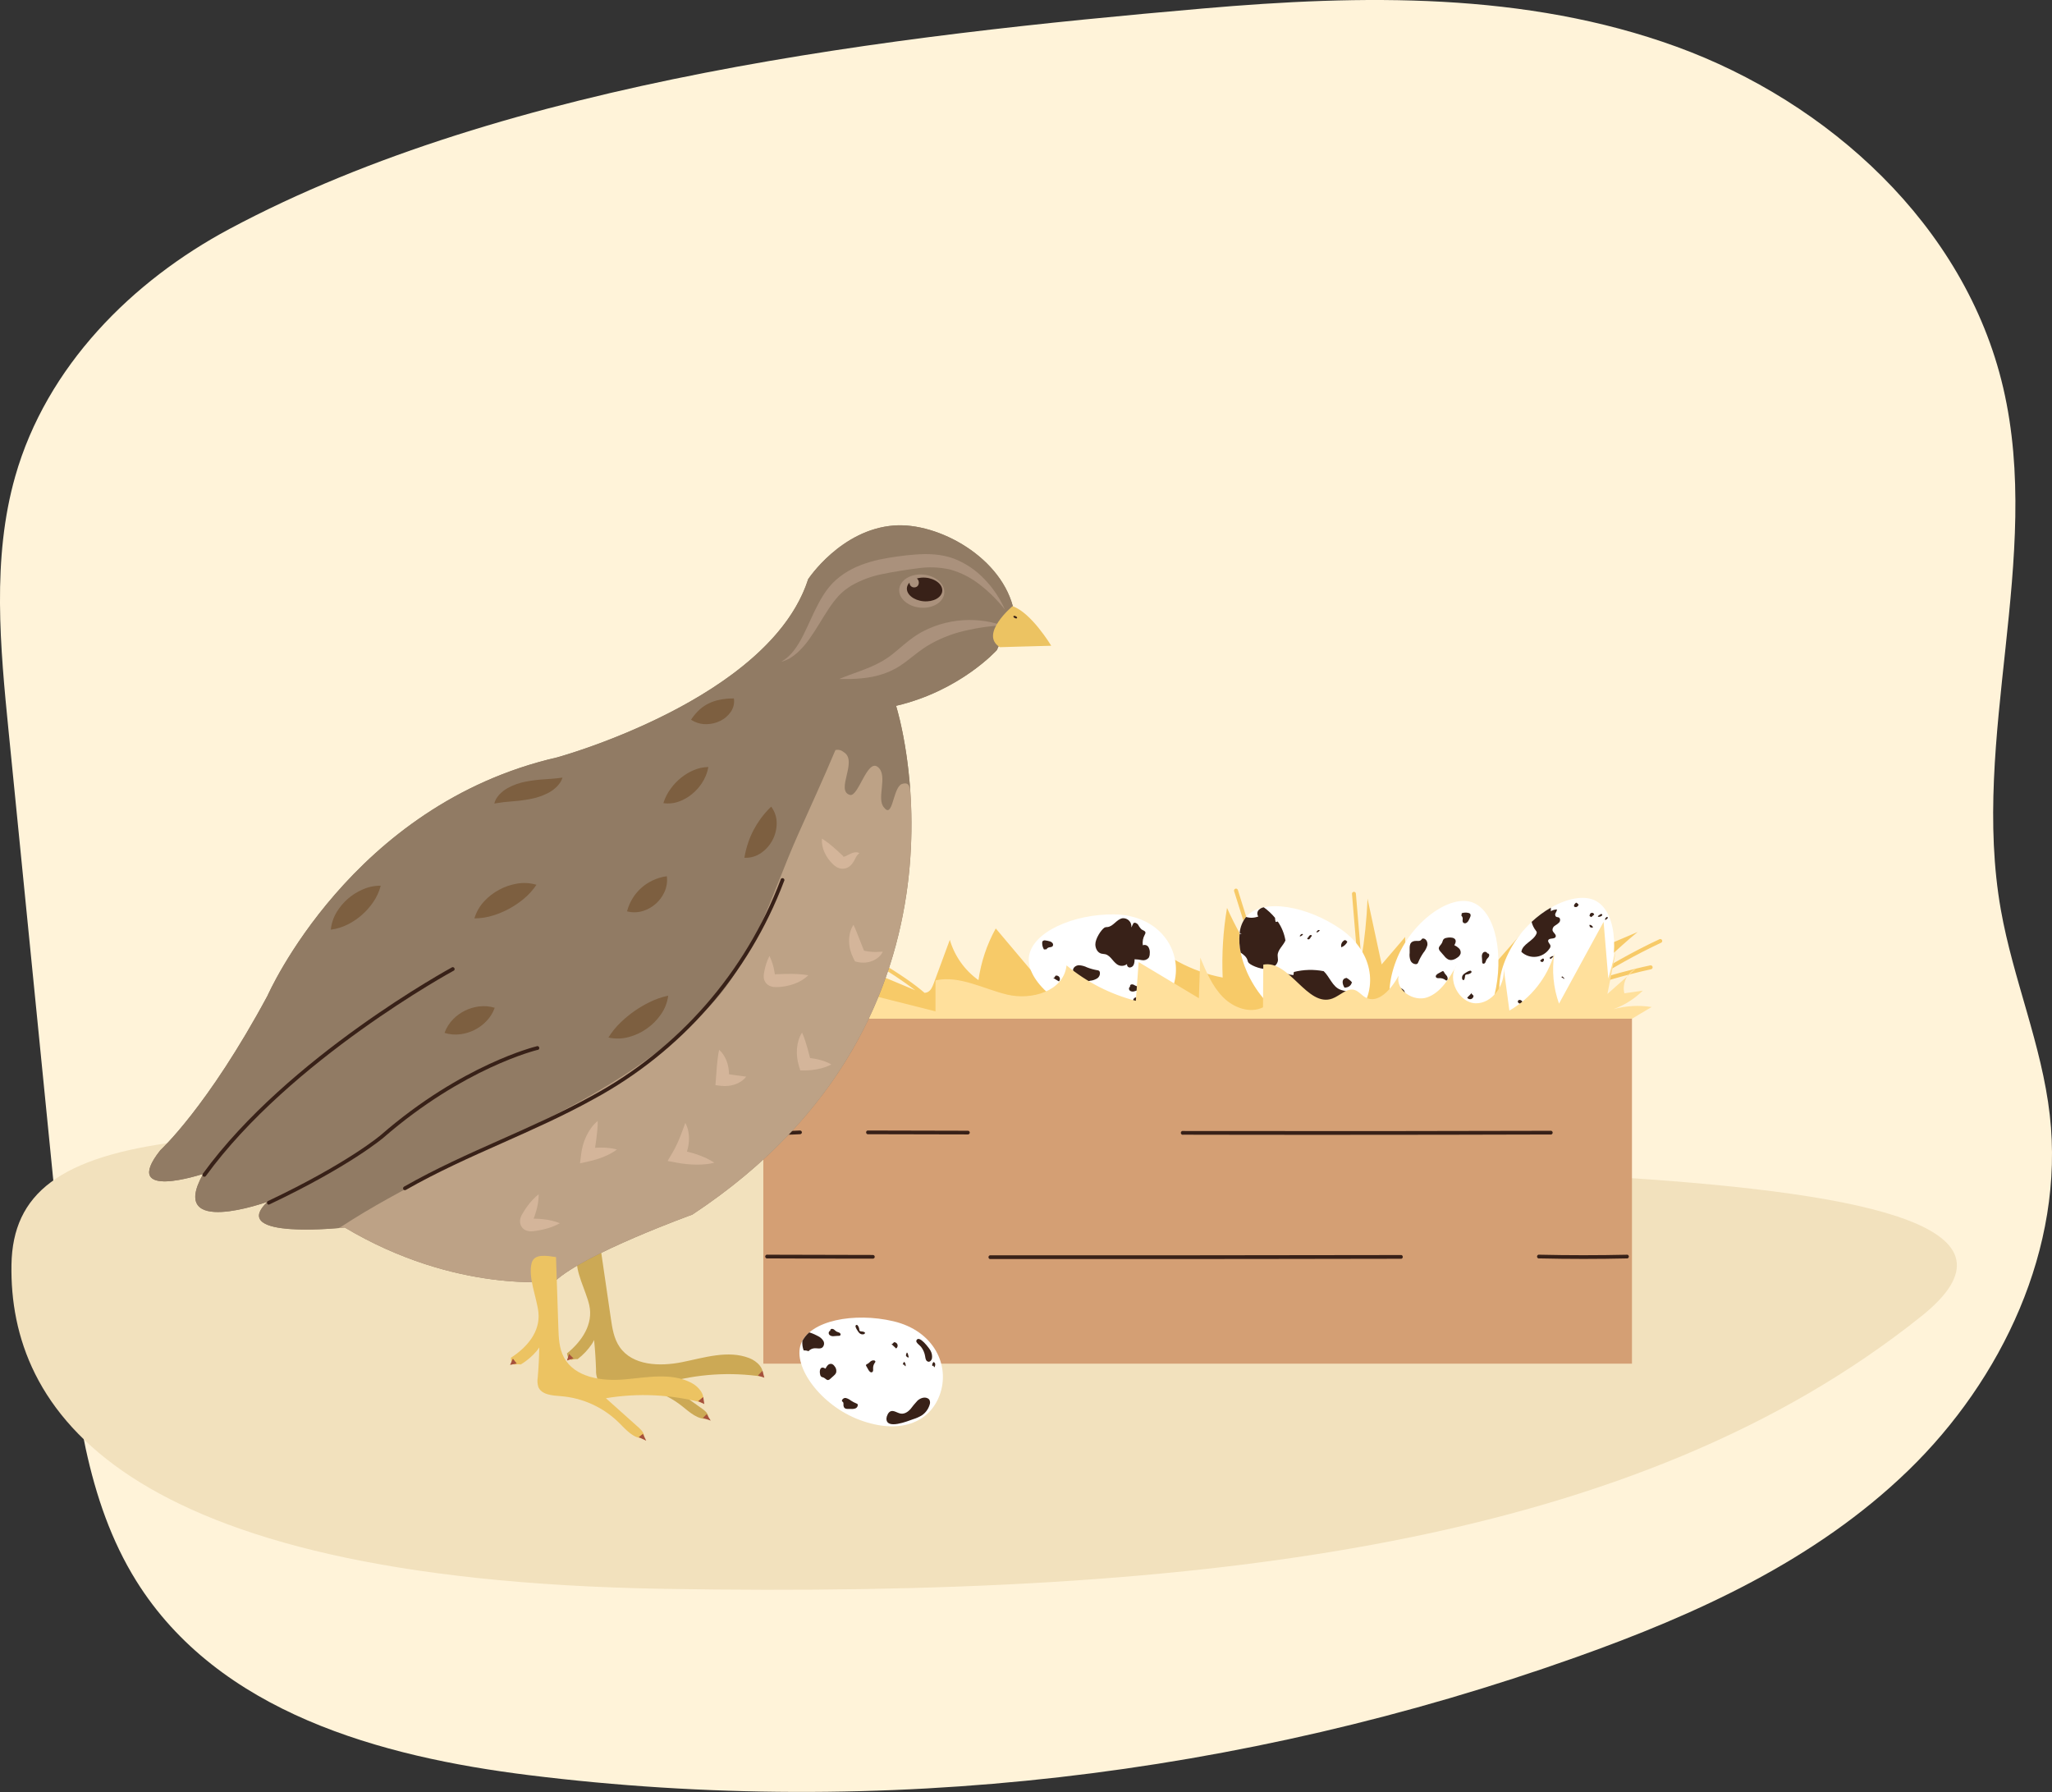 <svg width="552" height="482" viewBox="0 0 552 482" fill="none" xmlns="http://www.w3.org/2000/svg">
<rect x="0" y="0" width="552" height="482" fill="#333333" stroke="none"/>
<g clip-path="url(#clip0_91_840)">
<path d="M61.69 61.6C35.533 75.59 12.507 98.547 4.095 128.138C-2.197 150.229 0.047 173.969 2.344 197L17.704 351.275C20.252 376.878 23.168 403.598 36.65 425.217C58.728 460.627 102.415 472.523 142.265 477.471C237.05 489.236 333.954 477.776 423.92 445.772C456.229 434.29 488.369 419.728 513.388 395.469C538.407 371.21 555.477 335.685 551.402 299.918C549.263 281.101 541.549 263.391 538.245 244.747C530.038 198.38 549.567 150.088 538.864 104.262C528.622 60.43 491.62 27.334 450.985 12.557C410.349 -2.22 366.352 -1.427 323.702 2.277C240.485 9.508 136.869 21.394 61.69 61.6Z" fill="#FFF3D9"/>
<path d="M516.871 354.025C440.675 414.979 326.104 429.856 178.574 427.358C31.045 424.86 2.439 378.51 3.084 340.177C3.729 301.844 54.013 300.553 208.743 309.149C347.505 316.857 575.881 306.814 516.871 354.025Z" fill="#F2E1BD"/>
<path d="M419.751 255.026C421.005 253.322 421.928 251.398 422.473 249.354C421.277 251.092 420.359 253.006 419.751 255.026Z" fill="#F7CA68"/>
<path d="M447.109 252.885C447.081 252.822 447.039 252.765 446.988 252.718C446.937 252.67 446.877 252.633 446.812 252.609C446.746 252.586 446.677 252.575 446.607 252.578C446.538 252.581 446.47 252.598 446.407 252.628C439.065 256.029 432.248 260.069 425.651 263.979L423.097 265.485L422.777 265.59C429.028 261.512 434.938 255.194 440.539 250.682L418.881 259.891C418.971 258.24 419.263 256.606 419.751 255.026C417.279 258.448 413.662 260.869 409.557 261.848C409.403 258.329 409.253 254.808 409.106 251.285C406.788 253.919 404.469 256.555 402.147 259.193C401.25 256.13 400.942 252.925 401.24 249.748C397.003 250.844 395.76 256.27 392.503 259.193C387.354 263.805 377.464 258.91 378.009 252.014C375.911 254.463 373.8 256.926 371.674 259.403C370.405 253.508 369.14 247.617 367.878 241.729C367.654 247.165 367.099 252.582 366.215 257.949L364.742 240.355C364.73 240.215 364.663 240.087 364.557 239.997C364.45 239.907 364.312 239.863 364.173 239.874C364.034 239.886 363.905 239.953 363.815 240.06C363.725 240.166 363.681 240.305 363.693 240.444L365.497 262.006C365.324 262.887 365.145 263.774 364.972 264.629C360.401 260.887 356.88 256.019 354.757 250.503L352.271 261.969C350.125 256.904 347.122 252.248 343.393 248.205C342.495 252.819 341.596 257.43 340.698 262.037C340.347 261.581 340.006 261.114 339.649 260.652L332.994 239.384C332.952 239.249 332.858 239.138 332.733 239.073C332.608 239.008 332.463 238.995 332.328 239.037C332.194 239.08 332.082 239.174 332.018 239.299C331.953 239.424 331.94 239.57 331.982 239.704L337.714 257.892C334.762 253.567 332.204 248.985 330.074 244.201C329.027 250.389 328.635 256.67 328.904 262.94C320.556 261.349 312.897 257.232 306.963 251.143C306.732 255.037 306.498 258.929 306.261 262.819C301.435 259.576 297.417 255.267 294.519 250.225C292.061 256.872 288.214 262.917 283.234 267.956L267.864 249.732C265.475 254.041 263.898 258.753 263.212 263.632C259.505 260.983 256.792 257.165 255.509 252.791L251.188 264.472C250.837 265.427 250.396 266.476 249.468 266.886C249.228 266.985 248.972 267.042 248.713 267.054C246.038 264.755 242.614 262.305 235.797 258.201C235.677 258.138 235.538 258.124 235.408 258.162C235.278 258.2 235.167 258.286 235.1 258.404C235.032 258.521 235.012 258.66 235.044 258.791C235.077 258.922 235.158 259.036 235.272 259.109C239.063 261.308 242.719 263.731 246.222 266.366L228.681 259.02C228.317 261.368 228.609 263.77 229.525 265.962C225.131 262.371 220.508 259.068 215.686 256.076C215.627 256.039 215.561 256.014 215.492 256.002C215.424 255.991 215.353 255.993 215.285 256.009C215.217 256.025 215.153 256.055 215.097 256.096C215.041 256.137 214.993 256.189 214.957 256.249C214.92 256.308 214.895 256.374 214.883 256.443C214.872 256.512 214.874 256.582 214.89 256.65C214.907 256.718 214.936 256.782 214.977 256.839C215.018 256.895 215.07 256.942 215.13 256.979C218.62 259.13 222 261.456 225.256 263.947C221.364 261.839 217.053 260.621 212.634 260.379C213.578 266.214 218.36 270.842 223.767 273.219C228.89 275.476 234.549 276.058 240.134 276.525L241.34 277.622C241.436 277.713 241.564 277.763 241.696 277.764C241.77 277.762 241.843 277.746 241.91 277.717C241.978 277.687 242.039 277.644 242.09 277.591C242.137 277.539 242.174 277.479 242.198 277.413C242.222 277.347 242.233 277.278 242.229 277.208C242.226 277.138 242.209 277.069 242.178 277.006C242.148 276.943 242.105 276.887 242.053 276.84L241.869 276.672C277.251 279.595 312.894 282.444 348.176 278.498C365.004 276.609 381.606 273.156 398.403 271.057C401.471 270.674 404.565 270.533 407.601 270.27C406.767 270.501 405.918 270.716 405.073 270.931C407.323 270.795 409.515 270.197 411.775 270.144C414.161 269.436 416.532 268.712 418.87 267.967C418.206 268.355 417.535 268.738 416.857 269.116C418.042 268.832 419.222 268.56 420.412 268.303C421.461 267.699 422.51 267.09 423.532 266.482C430.182 264.383 437.036 262.242 444.146 260.709C444.215 260.695 444.281 260.667 444.339 260.627C444.397 260.588 444.447 260.537 444.485 260.478C444.523 260.419 444.55 260.353 444.563 260.284C444.576 260.215 444.575 260.143 444.561 260.075C444.546 260.006 444.518 259.94 444.479 259.882C444.439 259.824 444.388 259.774 444.329 259.736C444.27 259.697 444.204 259.671 444.135 259.658C444.066 259.645 443.995 259.645 443.926 259.66C438.31 260.851 432.867 262.42 427.56 264.068C433.716 260.431 440.082 256.721 446.852 253.573C446.977 253.515 447.073 253.41 447.121 253.282C447.169 253.153 447.165 253.011 447.109 252.885Z" fill="#F7CA68"/>
<path d="M402.011 267.683C399.321 278.609 389.902 282.932 382.036 279.926C374.516 277.055 371.548 268.906 375.56 258.411C379.572 247.916 390.123 240.444 396.132 242.742C402.504 245.156 404.591 257.209 402.011 267.683Z" fill="white"/>
<path d="M389.006 252.282C388.768 252.323 388.546 252.43 388.366 252.592C388.114 252.849 388.083 253.253 387.925 253.578C387.658 254.15 386.971 254.575 387.05 255.2C387.115 255.487 387.265 255.749 387.48 255.95C387.826 256.354 388.172 256.753 388.529 257.152C388.822 257.55 389.204 257.874 389.645 258.096C390.469 258.443 391.418 258.049 392.126 257.509C392.502 257.26 392.782 256.889 392.918 256.459C392.96 256.209 392.941 255.952 392.862 255.711C392.784 255.47 392.648 255.251 392.467 255.074C392.1 254.726 391.678 254.44 391.219 254.229C392.393 252.345 390.61 251.904 389.006 252.282Z" fill="#382118"/>
<path d="M389.011 262.268C388.725 261.994 388.504 261.661 388.361 261.292C388.297 261.279 388.233 261.262 388.172 261.239C388.144 261.229 388.118 261.215 388.093 261.197L386.882 261.848C386.515 262.053 386.09 262.431 386.274 262.808C386.457 263.186 386.919 263.102 387.296 263.097C387.843 263.091 388.376 263.266 388.812 263.596C388.881 263.664 388.969 263.711 389.063 263.732C389.226 263.732 389.357 263.601 389.41 263.449C389.444 263.234 389.426 263.015 389.357 262.809C389.287 262.603 389.169 262.417 389.011 262.268Z" fill="#382118"/>
<path d="M393.689 262.069C393.517 262.229 393.393 262.435 393.333 262.662C393.273 262.89 393.278 263.13 393.348 263.354C393.421 263.538 393.647 263.711 393.809 263.596C393.86 263.548 393.897 263.488 393.919 263.422C394.026 263.167 394.086 262.896 394.098 262.62C394.094 262.519 394.112 262.419 394.15 262.326C394.26 262.1 394.575 262.095 394.821 262.069C395.194 262.032 396.269 261.596 395.697 261.135C395.367 260.862 393.93 261.848 393.689 262.069Z" fill="#382118"/>
<path d="M399.982 256.207C399.842 256.077 399.657 256.008 399.466 256.014C399.276 256.02 399.096 256.1 398.964 256.239C398.721 256.532 398.6 256.908 398.629 257.288C398.629 257.671 398.718 258.049 398.702 258.427C398.702 258.694 398.665 259.025 398.891 259.167C399.116 259.308 399.415 259.14 399.546 258.915C399.677 258.689 399.714 258.416 399.835 258.185C399.975 257.965 400.138 257.761 400.322 257.577C400.506 257.388 400.609 257.136 400.611 256.874C400.611 256.611 400.333 256.349 400.086 256.438L399.982 256.207Z" fill="#382118"/>
<path d="M380.542 253.106C381.15 253.001 381.916 253.274 382.309 252.802C382.375 252.695 382.454 252.598 382.545 252.513C382.606 252.473 382.675 252.446 382.748 252.434C382.82 252.423 382.894 252.426 382.965 252.445C383.725 252.586 384.103 253.494 383.961 254.271C383.747 255.013 383.381 255.703 382.886 256.296C382.344 257.09 381.886 257.938 381.517 258.826C381.47 258.973 381.387 259.107 381.276 259.214C381.168 259.29 381.041 259.333 380.909 259.34C380.577 259.336 380.254 259.231 379.984 259.037C379.714 258.844 379.509 258.572 379.399 258.259C379.186 257.628 379.122 256.956 379.21 256.296C379.289 255.026 378.827 253.405 380.542 253.106Z" fill="#382118"/>
<path d="M375.948 265.521C376.289 265.557 376.619 265.66 376.918 265.826C377.264 265.97 377.559 266.215 377.763 266.529C378.24 267.421 377.327 268.407 377.165 269.405C377.002 270.402 377.616 271.325 378.339 271.997C379.123 272.599 379.876 273.24 380.594 273.917C381.25 274.657 381.643 275.759 381.213 276.641C381.122 276.836 380.981 277.005 380.804 277.129C380.599 277.231 380.375 277.288 380.146 277.297C379.918 277.306 379.69 277.267 379.477 277.181C378.299 276.825 377.286 276.06 376.619 275.025C376.197 274.3 375.866 273.527 375.634 272.721C375.172 271.346 372.76 265.353 375.948 265.521Z" fill="#382118"/>
<path d="M395.477 245.78C395.345 245.651 395.173 245.569 394.989 245.55C394.399 245.411 393.781 245.44 393.206 245.634C393.221 245.849 393.185 246.064 393.101 246.263C393.322 246.468 393.457 246.75 393.479 247.05C393.479 247.402 393.358 247.795 393.558 248.1C393.663 248.224 393.809 248.308 393.97 248.336C394.131 248.364 394.297 248.334 394.439 248.252C394.719 248.081 394.943 247.831 395.084 247.533C395.246 247.244 395.384 246.942 395.498 246.631C395.57 246.5 395.607 246.352 395.603 246.203C395.599 246.053 395.556 245.907 395.477 245.78Z" fill="#382118"/>
<path d="M392.483 276.137C392.181 276.162 391.885 276.227 391.602 276.331C391.459 276.383 391.331 276.469 391.23 276.583C391.129 276.697 391.059 276.834 391.025 276.982C390.956 277.459 391.428 277.853 391.89 277.963C392.589 278.076 393.307 277.96 393.935 277.633C394.46 277.396 398.497 274.484 396.756 273.812C396.232 273.597 395.43 274.767 395.063 275.051C394.307 275.623 393.42 275.996 392.483 276.137Z" fill="#382118"/>
<path d="M392.745 270.994C392.581 271.03 392.436 271.126 392.339 271.262C392.242 271.399 392.199 271.568 392.22 271.734L393.107 271.514C393.285 271.467 393.495 271.393 393.542 271.215C393.256 271.047 392.934 270.952 392.603 270.937L392.745 270.994Z" fill="#382118"/>
<path d="M395.964 267.022L394.68 268.35C394.791 268.517 394.954 268.643 395.143 268.711C395.332 268.778 395.538 268.783 395.73 268.724C395.921 268.665 396.089 268.546 396.208 268.384C396.327 268.222 396.39 268.026 396.389 267.825L395.865 267.3L395.964 267.022Z" fill="#382118"/>
<path d="M390.333 270.417C390.137 270.509 389.97 270.652 389.85 270.832C390.069 270.884 390.298 270.878 390.514 270.814C390.73 270.751 390.926 270.632 391.082 270.47C390.874 270.269 390.612 270.134 390.327 270.081L390.333 270.417Z" fill="#382118"/>
<path d="M390.055 278.456C390.012 278.424 389.961 278.402 389.908 278.392C389.855 278.383 389.8 278.387 389.749 278.403C389.697 278.42 389.65 278.449 389.612 278.487C389.574 278.526 389.546 278.573 389.53 278.624C389.77 278.76 390.041 278.832 390.317 278.834C390.454 278.83 390.587 278.785 390.698 278.704C390.809 278.624 390.894 278.512 390.941 278.383C390.819 278.249 390.668 278.146 390.5 278.08C390.332 278.014 390.151 277.989 389.971 278.005L389.855 278.246L390.055 278.456Z" fill="#382118"/>
<path d="M299.748 245.954C310.97 246.106 317.331 254.302 316.214 262.651C315.123 270.627 307.855 275.366 296.716 273.839C285.578 272.312 275.934 263.722 276.789 257.335C277.707 250.582 288.945 245.812 299.748 245.954Z" fill="white"/>
<path d="M305.201 271.026C305.298 271.239 305.452 271.421 305.647 271.551C305.983 271.675 306.337 271.744 306.696 271.755C307.309 271.892 307.881 272.459 308.473 272.243C308.738 272.113 308.958 271.909 309.108 271.656L310.041 270.365C310.36 269.987 310.588 269.542 310.707 269.063C310.854 268.182 310.256 267.348 309.57 266.776C309.248 266.474 308.834 266.289 308.395 266.251C308.142 266.266 307.896 266.342 307.679 266.473C307.462 266.603 307.279 266.785 307.147 267.001C306.897 267.44 306.72 267.917 306.622 268.413C304.504 267.704 304.483 269.546 305.201 271.026Z" fill="#382118"/>
<path d="M303.796 265.563C303.748 265.645 303.717 265.735 303.704 265.829C303.692 265.922 303.698 266.018 303.722 266.109C303.746 266.2 303.789 266.286 303.846 266.36C303.904 266.435 303.976 266.498 304.058 266.545C304.227 266.632 304.412 266.685 304.602 266.7C304.792 266.715 304.983 266.693 305.164 266.634C305.532 266.539 305.883 266.377 306.255 266.303C306.517 266.251 306.843 266.204 306.932 265.952C307.021 265.7 306.785 265.427 306.538 265.369C306.292 265.311 306.014 265.317 305.762 265.254C305.516 265.17 305.28 265.057 305.06 264.918C304.833 264.785 304.566 264.742 304.31 264.797C304.248 264.814 304.19 264.844 304.14 264.885C304.091 264.925 304.05 264.976 304.022 265.034C303.993 265.091 303.977 265.154 303.974 265.218C303.971 265.282 303.982 265.346 304.006 265.406L303.796 265.563Z" fill="#382118"/>
<path d="M289.847 263.218C289.606 262.646 289.7 261.843 289.144 261.565C289.029 261.522 288.918 261.468 288.814 261.402C288.71 261.297 288.652 261.156 288.651 261.009C288.62 260.237 289.433 259.655 290.224 259.623C290.996 259.663 291.752 259.864 292.443 260.211C293.337 260.559 294.265 260.814 295.211 260.972C295.366 260.985 295.515 261.036 295.647 261.119C295.744 261.208 295.815 261.322 295.851 261.449C295.921 261.773 295.891 262.111 295.765 262.418C295.638 262.724 295.422 262.985 295.143 263.165C294.578 263.516 293.939 263.732 293.276 263.795C292.023 264 290.518 264.818 289.847 263.218Z" fill="#382118"/>
<path d="M280.471 253.153C280.378 253.311 280.337 253.495 280.355 253.678C280.353 254.284 280.522 254.879 280.843 255.394C281.049 255.334 281.266 255.322 281.477 255.357C281.63 255.102 281.874 254.915 282.159 254.832C282.5 254.738 282.909 254.78 283.15 254.523C283.248 254.391 283.296 254.228 283.286 254.065C283.276 253.901 283.21 253.745 283.098 253.625C282.868 253.392 282.574 253.231 282.253 253.164C281.934 253.071 281.608 253.004 281.278 252.964C281.139 252.924 280.991 252.92 280.85 252.953C280.708 252.986 280.578 253.055 280.471 253.153Z" fill="#382118"/>
<path d="M287.896 265.269C287.971 265.417 288.097 265.531 288.251 265.591C288.405 265.652 288.575 265.653 288.73 265.595L288.31 264.781C288.226 264.614 288.111 264.43 287.928 264.419C287.825 264.736 287.805 265.074 287.87 265.401L287.896 265.269Z" fill="#382118"/>
<path d="M283.287 263.029C283.811 263.344 284.335 263.659 284.86 263.979C285.002 263.832 285.092 263.643 285.116 263.441C285.14 263.238 285.097 263.034 284.993 262.858C284.889 262.683 284.731 262.546 284.542 262.47C284.353 262.394 284.144 262.382 283.947 262.436L283.559 263.039L283.287 263.029Z" fill="#382118"/>
<path d="M287.896 267.746C288.03 267.921 288.212 268.053 288.42 268.124C288.42 267.899 288.362 267.677 288.251 267.481C288.139 267.285 287.979 267.122 287.786 267.006C287.639 267.255 287.566 267.541 287.576 267.83L287.896 267.746Z" fill="#382118"/>
<path d="M311.772 266.482C311.744 266.532 311.729 266.59 311.73 266.648C311.73 266.706 311.746 266.762 311.775 266.813C311.804 266.863 311.846 266.905 311.896 266.934C311.946 266.963 312.002 266.979 312.06 266.98C312.132 266.714 312.132 266.433 312.06 266.167C312.031 266.03 311.96 265.905 311.857 265.811C311.753 265.717 311.623 265.658 311.483 265.642C311.377 265.793 311.308 265.966 311.283 266.149C311.257 266.332 311.276 266.518 311.337 266.692L311.599 266.749L311.772 266.482Z" fill="#382118"/>
<path d="M294.656 254.019C294.656 255.068 295.206 256.207 296.229 256.496C296.585 256.595 296.963 256.58 297.32 256.664C298.893 257.036 299.506 259.078 300.99 259.649C301.357 259.784 301.752 259.823 302.137 259.761C302.523 259.7 302.886 259.54 303.193 259.298C303.168 259.411 303.168 259.529 303.195 259.642C303.221 259.755 303.273 259.861 303.346 259.951C303.419 260.042 303.512 260.114 303.617 260.164C303.722 260.213 303.837 260.238 303.953 260.237C304.187 260.215 304.41 260.127 304.596 259.983C304.781 259.839 304.922 259.645 305.002 259.424C305.16 258.974 305.228 258.498 305.201 258.023C305.868 258.04 306.531 258.117 307.184 258.254C307.511 258.318 307.849 258.296 308.165 258.191C308.481 258.085 308.765 257.899 308.987 257.65C309.189 257.309 309.293 256.918 309.286 256.522C309.366 255.924 309.254 255.316 308.966 254.785C308.816 254.526 308.578 254.33 308.294 254.233C308.011 254.137 307.702 254.146 307.425 254.26C307.283 253.277 307.467 252.274 307.949 251.406C308.057 251.25 308.122 251.069 308.138 250.881C308.138 250.398 307.482 250.267 307.089 249.994C306.72 249.643 306.417 249.229 306.192 248.772C305.904 248.357 305.327 248.021 304.908 248.304C304.714 248.693 304.525 249.086 304.331 249.475C304.379 249.144 304.35 248.808 304.247 248.49C304.145 248.173 303.971 247.883 303.739 247.643C303.507 247.404 303.223 247.221 302.91 247.108C302.596 246.995 302.26 246.955 301.929 246.993C300.356 247.276 299.459 249.233 297.875 249.359C297.622 249.343 297.368 249.388 297.136 249.49C296.192 250.099 294.635 252.513 294.656 254.019Z" fill="#382118"/>
<path d="M360.678 249.915C369.923 256.317 370.61 266.665 365.009 272.952C359.65 278.96 350.976 278.834 342.586 271.346C334.195 263.858 330.986 251.353 335.276 246.531C339.812 241.441 351.815 243.776 360.678 249.915Z" fill="white"/>
<path d="M343.734 247.874C343.545 247.906 343.351 247.942 343.163 247.984C343.058 247.622 343 247.249 342.99 246.872C342.103 245.805 341.084 244.854 339.959 244.044C339.822 244.07 339.691 244.101 339.555 244.138C339.22 244.252 338.915 244.441 338.663 244.689C338.419 244.92 338.267 245.232 338.235 245.567C338.204 245.902 338.294 246.237 338.49 246.51C337.448 246.912 336.302 246.962 335.228 246.652H335.186C334.205 247.898 333.611 249.405 333.477 250.986L334.048 251.117C333.845 251.12 333.643 251.155 333.451 251.222C333.304 252.899 333.41 254.588 333.765 256.233C334.531 256.79 335.286 257.341 335.564 258.212C335.608 258.494 335.722 258.761 335.894 258.988C336.796 259.886 339.833 260.977 341.474 260.563C342.612 260.284 343.729 259.403 343.781 258.227C343.781 257.813 343.692 257.409 343.692 256.994C343.692 255.457 345.197 254.371 345.79 252.959C345.489 251.133 344.787 249.396 343.734 247.874Z" fill="#382118"/>
<path d="M362.067 275.434C363.184 274.07 364.139 272.417 364.291 271.094C364.495 269.384 363.861 267.395 362.277 266.713C361.721 266.476 361.108 266.419 360.541 266.188C358.444 265.39 357.699 262.766 356.089 261.229C353.43 260.703 350.688 260.775 348.06 261.439C348.008 261.717 347.961 261.995 347.924 262.278C347.373 262.234 346.829 262.123 346.304 261.948C344.38 262.617 342.551 263.53 340.86 264.666C340.829 264.865 340.808 265.065 340.782 265.264C340.769 265.784 340.871 266.3 341.081 266.776C341.5 267.668 342.57 268.313 343.488 267.956C343.499 269.162 343.218 270.352 342.67 271.425C349.639 277.591 356.787 278.698 362.067 275.434Z" fill="#382118"/>
<path d="M361.585 252.954C361.271 253.133 361.026 253.412 360.888 253.747C360.75 254.081 360.728 254.452 360.824 254.801C361.53 254.535 362.108 254.009 362.44 253.332C362.282 253.098 362.049 252.928 361.779 252.849L361.585 252.954Z" fill="#382118"/>
<path d="M361.957 263.097C361.045 263.291 360.908 264.419 361.674 265.653C362.723 265.653 363.478 265.096 363.667 264.194C363.259 263.729 362.775 263.337 362.235 263.034L361.957 263.097Z" fill="#382118"/>
<path d="M351.936 252.198C351.768 252.109 351.585 252.371 351.689 252.534C351.752 252.61 351.841 252.659 351.939 252.67C352.037 252.682 352.135 252.656 352.214 252.597C352.364 252.482 352.484 252.332 352.565 252.161C352.645 251.988 352.772 251.84 352.932 251.736C352.915 251.686 352.886 251.64 352.849 251.602C352.811 251.563 352.766 251.534 352.716 251.515C352.666 251.496 352.613 251.488 352.56 251.492C352.506 251.496 352.455 251.511 352.408 251.537C352.219 251.654 352.071 251.826 351.983 252.03L351.936 252.198Z" fill="#382118"/>
<path d="M354.138 250.692C354.227 250.515 354.354 250.361 354.511 250.241C354.587 250.185 354.679 250.154 354.773 250.154C354.867 250.154 354.959 250.185 355.035 250.241C354.842 250.531 354.543 250.735 354.201 250.807L354.138 250.692Z" fill="#382118"/>
<path d="M349.639 251.752C349.727 251.575 349.855 251.421 350.011 251.301C350.087 251.245 350.179 251.214 350.273 251.214C350.368 251.214 350.46 251.245 350.536 251.301C350.349 251.591 350.058 251.798 349.723 251.878L349.639 251.752Z" fill="#382118"/>
<path d="M431.362 267.967C427.014 278.341 417.035 281.148 409.73 276.961C402.75 272.957 401.083 264.435 406.678 254.675C412.273 244.915 423.847 239.19 429.432 242.396C435.342 245.791 435.536 258.023 431.362 267.967Z" fill="white"/>
<path d="M415.22 277.591C415.325 276.541 415.362 275.413 415.897 274.531C415.803 274.381 415.719 274.225 415.645 274.064C415.614 273.991 415.603 273.917 415.577 273.844L412.037 272.763C410.989 272.438 409.457 272.312 409.074 273.361C408.728 274.311 409.704 275.161 410.412 275.875C411.004 276.478 411.475 277.191 411.796 277.974C412.83 278.364 413.908 278.628 415.005 278.761C415.109 278.377 415.181 277.986 415.22 277.591Z" fill="#382118"/>
<path d="M416.846 255.152C417.003 254.949 417.089 254.701 417.093 254.444C417.045 253.888 416.311 253.468 416.479 252.933C416.715 252.193 418.152 252.707 418.472 251.993C418.755 251.369 417.78 250.891 417.633 250.225C417.613 249.976 417.664 249.727 417.781 249.507C417.898 249.286 418.076 249.104 418.293 248.981C418.727 248.737 419.123 248.432 419.468 248.074C419.767 247.675 419.767 246.993 419.321 246.777C419.08 246.667 418.797 246.714 418.571 246.562C418.447 246.434 418.37 246.267 418.352 246.089C418.334 245.911 418.376 245.732 418.472 245.581C418.664 245.29 418.792 244.961 418.844 244.616C418.257 244.633 417.684 244.797 417.177 245.093C417.208 244.775 417.208 244.456 417.177 244.138C415.316 245.216 413.583 246.501 412.011 247.969C412.218 248.819 412.604 249.615 413.144 250.304C413.261 250.428 413.345 250.58 413.39 250.745C413.404 250.893 413.375 251.042 413.306 251.175C412.457 253.153 409.536 253.893 409.258 256.029C409.787 256.526 410.419 256.902 411.109 257.13C411.799 257.358 412.53 257.432 413.252 257.347C413.973 257.262 414.667 257.02 415.286 256.638C415.904 256.256 416.431 255.744 416.83 255.137L416.846 255.152Z" fill="#382118"/>
<path d="M422.494 270.087C422.569 270.081 422.644 270.081 422.72 270.087C422.822 270.08 422.925 270.1 423.018 270.146C423.11 270.192 423.188 270.262 423.244 270.349C423.297 270.434 423.315 270.537 423.294 270.635C423.272 270.733 423.213 270.819 423.129 270.874L422.41 270.47C422.41 270.333 422.457 270.197 422.484 270.055L422.494 270.087Z" fill="#382118"/>
<path d="M422.195 271.818C422.217 271.897 422.223 271.979 422.21 272.06C422.197 272.141 422.167 272.218 422.122 272.285C422.091 272.33 422.049 272.366 422.001 272.39C421.949 272.406 421.893 272.407 421.841 272.393C421.788 272.379 421.74 272.351 421.702 272.312C421.631 272.251 421.575 272.174 421.54 272.087C421.506 272 421.493 271.906 421.503 271.813C421.561 271.341 422.085 271.425 422.195 271.818Z" fill="#382118"/>
<path d="M423.653 271.934C423.716 271.972 423.769 272.027 423.805 272.091C423.823 272.124 423.829 272.163 423.822 272.2C423.816 272.237 423.797 272.271 423.768 272.296C423.733 272.316 423.693 272.327 423.653 272.327C423.612 272.327 423.573 272.316 423.538 272.296C423.325 272.178 423.158 271.994 423.06 271.771C423.045 271.72 423.045 271.665 423.06 271.614C423.281 271.67 423.485 271.78 423.653 271.934Z" fill="#382118"/>
<path d="M426.563 270.171C426.592 270.184 426.617 270.204 426.637 270.228C426.653 270.271 426.653 270.317 426.637 270.36C426.621 270.462 426.589 270.561 426.542 270.653C426.527 270.694 426.5 270.729 426.464 270.753C426.434 270.766 426.402 270.773 426.369 270.773C426.337 270.773 426.305 270.766 426.275 270.753C426.083 270.714 425.913 270.601 425.803 270.438C425.499 269.793 426.265 269.992 426.563 270.171Z" fill="#382118"/>
<path d="M420.522 262.856C420.608 262.906 420.681 262.975 420.738 263.056C420.795 263.138 420.834 263.23 420.853 263.328L420.056 262.866C420.049 262.818 420.062 262.77 420.09 262.731C420.118 262.692 420.16 262.665 420.208 262.656C420.257 262.651 420.307 262.659 420.352 262.679C420.397 262.699 420.436 262.731 420.465 262.772C420.469 262.783 420.472 262.796 420.472 262.808C420.472 262.821 420.469 262.834 420.465 262.845L420.522 262.856Z" fill="#382118"/>
<path d="M420.145 270.171L420.59 270.428C420.685 270.48 420.795 270.559 420.785 270.669C420.778 270.707 420.759 270.742 420.732 270.769C420.705 270.796 420.67 270.814 420.632 270.821C420.558 270.84 420.481 270.84 420.407 270.821C420.336 270.815 420.267 270.797 420.202 270.769C420.152 270.743 420.11 270.705 420.078 270.658C420.046 270.611 420.027 270.557 420.021 270.501C420.015 270.445 420.024 270.388 420.045 270.336C420.067 270.284 420.101 270.238 420.145 270.202V270.171Z" fill="#382118"/>
<path d="M419.987 274.201C420.089 274.263 420.174 274.349 420.234 274.453C420.261 274.505 420.271 274.564 420.262 274.623C420.254 274.681 420.227 274.735 420.187 274.778C420.066 274.888 419.872 274.83 419.725 274.778L419.479 274.668C419.393 274.636 419.313 274.59 419.243 274.531C419.207 274.501 419.18 274.463 419.162 274.42C419.145 274.377 419.138 274.331 419.143 274.285C419.217 273.807 419.772 274.054 419.987 274.201Z" fill="#382118"/>
<path d="M420.737 273.592C420.714 273.695 420.716 273.803 420.741 273.906C420.767 274.009 420.815 274.104 420.884 274.185C420.892 274.189 420.901 274.191 420.91 274.191C420.919 274.191 420.928 274.189 420.936 274.185C420.936 274.185 420.936 274.185 420.973 274.185C421.061 274.095 421.12 273.981 421.141 273.857C421.163 273.734 421.146 273.606 421.094 273.492C421.094 273.492 421.094 273.456 421.047 273.456C421.037 273.452 421.028 273.45 421.018 273.45C421.008 273.45 420.998 273.452 420.989 273.456C420.909 273.493 420.836 273.545 420.774 273.608L420.737 273.592Z" fill="#382118"/>
<path d="M423.302 273.025C423.397 273.054 423.49 273.091 423.58 273.135C423.638 273.162 423.689 273.204 423.726 273.256C423.746 273.281 423.757 273.311 423.757 273.343C423.757 273.374 423.746 273.405 423.726 273.429C423.663 273.487 423.564 273.429 423.49 273.403L423.055 273.146L423.108 273.062L423.386 273.03L423.302 273.025Z" fill="#382118"/>
<path d="M427.607 246.337C427.619 246.234 427.638 246.132 427.665 246.032C427.687 245.893 427.757 245.766 427.863 245.674C427.969 245.581 428.103 245.528 428.244 245.524C428.385 245.521 428.522 245.566 428.633 245.653C428.744 245.74 428.82 245.863 428.85 246.001L428.042 246.683L427.518 246.342L427.607 246.337Z" fill="#382118"/>
<path d="M408.875 268.958C409.114 269.003 409.327 269.138 409.468 269.336C409.519 269.4 409.551 269.476 409.562 269.557C409.567 269.628 409.549 269.698 409.511 269.758C409.474 269.818 409.418 269.865 409.353 269.893C409.235 269.949 409.105 269.974 408.975 269.967C408.845 269.96 408.719 269.92 408.608 269.851C408.036 269.509 408.346 268.88 408.875 268.958Z" fill="#382118"/>
<path d="M430.496 245.948C430.574 245.889 430.667 245.853 430.764 245.843C430.819 245.841 430.873 245.856 430.918 245.887C430.963 245.919 430.996 245.964 431.012 246.017C431.028 246.069 431.027 246.125 431.007 246.177C430.988 246.228 430.952 246.271 430.905 246.3C430.666 246.51 430.353 246.617 430.035 246.599C429.956 246.603 429.878 246.578 429.815 246.531C429.893 246.279 430.281 246.106 430.496 245.948Z" fill="#382118"/>
<path d="M423.889 242.858C423.917 242.829 423.954 242.809 423.994 242.8C424.057 242.803 424.118 242.827 424.167 242.868C424.296 242.954 424.416 243.055 424.523 243.167C424.571 243.212 424.607 243.268 424.628 243.33C424.634 243.373 424.629 243.417 424.614 243.458C424.6 243.499 424.576 243.536 424.544 243.566C424.486 243.678 424.402 243.775 424.299 243.849C424.196 243.923 424.077 243.972 423.952 243.991C422.982 244.007 423.537 243.141 423.889 242.858Z" fill="#382118"/>
<path d="M417.271 257.341C417.377 257.262 417.5 257.208 417.63 257.183C417.76 257.159 417.893 257.164 418.021 257.199L417.114 257.955C417.051 257.932 416.997 257.891 416.958 257.836C416.92 257.782 416.899 257.717 416.899 257.65C416.909 257.586 416.939 257.527 416.984 257.48C417.029 257.433 417.087 257.401 417.15 257.388C417.167 257.38 417.185 257.376 417.203 257.376C417.221 257.376 417.239 257.38 417.255 257.388L417.271 257.341Z" fill="#382118"/>
<path d="M414.277 258.374L414.801 257.955C414.911 257.865 415.058 257.771 415.2 257.855C415.246 257.887 415.284 257.93 415.308 257.98C415.333 258.031 415.345 258.087 415.341 258.143C415.336 258.246 415.305 258.345 415.252 258.432C415.216 258.518 415.164 258.596 415.1 258.663C415.042 258.71 414.973 258.741 414.899 258.753C414.826 258.765 414.75 258.758 414.68 258.731C414.602 258.703 414.531 258.658 414.472 258.6C414.412 258.542 414.365 258.472 414.334 258.395L414.277 258.374Z" fill="#382118"/>
<path d="M425.897 263.092C426.292 262.782 426.771 262.6 427.271 262.567C427.55 262.565 427.823 262.641 428.061 262.786C428.299 262.93 428.492 263.138 428.619 263.386C428.944 264.105 428.451 264.787 427.979 265.28L427.224 266.083C426.977 266.379 426.677 266.624 426.338 266.807C426.152 266.893 425.947 266.933 425.743 266.922C425.538 266.911 425.339 266.85 425.163 266.744C423.275 265.521 425.011 263.7 425.897 263.092Z" fill="#382118"/>
<path d="M427.623 249.296C427.895 249.443 428.22 249.595 428.462 249.464C428.462 249.464 428.504 249.433 428.504 249.406C428.504 249.38 428.504 249.364 428.504 249.343C428.304 249.023 427.979 248.724 427.628 248.771C427.615 248.773 427.602 248.777 427.59 248.783C427.578 248.789 427.568 248.798 427.56 248.808C427.554 248.821 427.552 248.834 427.552 248.848C427.552 248.861 427.554 248.874 427.56 248.887C427.582 249.017 427.624 249.143 427.685 249.26L427.623 249.296Z" fill="#382118"/>
<path d="M431.818 247.056C431.89 246.95 431.975 246.853 432.069 246.767C432.127 246.705 432.202 246.663 432.284 246.646C432.33 246.641 432.377 246.65 432.418 246.673C432.458 246.695 432.49 246.73 432.51 246.772C432.557 246.888 432.468 246.993 432.384 247.061L431.86 247.47L431.771 247.355L431.833 246.972L431.818 247.056Z" fill="#382118"/>
<path d="M444.309 270.863C440.888 270.327 437.391 270.524 434.052 271.441C437.004 270.372 439.688 268.672 441.918 266.461L436.967 267.18C436.296 264.556 437.733 261.512 440.114 260.526L432.405 267.347C433.181 263.422 433.959 259.497 434.739 255.572C434.04 258.105 433.34 260.639 432.641 263.176C432.222 258.114 431.8 253.041 431.377 247.958L419.384 269.95C417.843 265.633 417.414 260.997 418.136 256.47C416.22 262.953 411.887 268.452 406.033 271.829L404.486 260.274C405.01 264.997 401.34 269.992 396.924 269.861C392.509 269.73 389.147 263.475 391.811 259.686C389.84 263.197 387.569 266.975 383.945 268.261C380.322 269.546 375.324 266.408 376.242 262.431C374.302 266.036 370.699 270.223 367.269 268.255C366.262 267.678 365.507 266.623 364.411 266.282C362.314 265.632 360.473 267.83 358.407 268.586C351.647 271.073 346.87 258.091 339.833 259.466L339.754 270.963C336.178 272.668 331.82 271.068 328.978 268.192C326.135 265.317 324.468 261.371 322.874 257.571L322.506 268.491L306.302 258.778L305.547 269.195C298.706 267.439 292.34 264.184 286.91 259.665C286.129 266.676 277.429 269.079 270.968 267.536C264.508 265.994 258.142 262.289 251.66 263.695V272.028L226.966 265.805L230.836 272.821L199.702 264.22C198.774 267.715 201.181 271.246 203.897 273.44C206.614 275.633 209.865 277.244 211.858 280.198C213.248 282.266 213.955 284.921 215.87 286.459C217.5 287.786 219.671 288.033 221.717 288.185C260.022 291.393 298.416 292.773 336.896 292.325C356.124 292.105 375.326 291.426 394.501 290.289C402.997 289.765 410.595 289.943 418.194 286.149C427.119 281.678 435.667 275.896 444.309 270.863Z" fill="#FFE09C"/>
<path d="M439.007 274.007H205.34V366.792H439.007V274.007Z" fill="#D49F74"/>
<path d="M234.816 338.55C225.377 338.55 215.948 338.528 206.53 338.482C206.451 338.508 206.368 338.515 206.286 338.502C206.204 338.489 206.126 338.457 206.059 338.409C205.992 338.36 205.937 338.296 205.899 338.222C205.862 338.148 205.842 338.067 205.842 337.984C205.842 337.901 205.862 337.819 205.899 337.745C205.937 337.671 205.992 337.607 206.059 337.558C206.126 337.51 206.204 337.478 206.286 337.465C206.368 337.452 206.451 337.459 206.53 337.485L234.811 337.553C234.876 337.553 234.941 337.566 235.002 337.591C235.062 337.616 235.117 337.653 235.163 337.699C235.21 337.746 235.246 337.801 235.271 337.861C235.296 337.921 235.309 337.986 235.309 338.052C235.309 338.117 235.296 338.182 235.271 338.243C235.246 338.303 235.21 338.358 235.163 338.404C235.117 338.451 235.062 338.487 235.002 338.512C234.941 338.537 234.876 338.55 234.811 338.55H234.816Z" fill="#382118"/>
<path d="M296.244 338.655H266.275C266.168 338.622 266.075 338.555 266.008 338.465C265.942 338.375 265.906 338.266 265.906 338.154C265.906 338.042 265.942 337.933 266.008 337.843C266.075 337.753 266.168 337.686 266.275 337.653C301.357 337.653 338.81 337.653 376.992 337.574C377.099 337.607 377.192 337.674 377.258 337.764C377.325 337.854 377.361 337.963 377.361 338.075C377.361 338.187 377.325 338.296 377.258 338.387C377.192 338.477 377.099 338.543 376.992 338.576C349.497 338.639 322.37 338.655 296.244 338.655Z" fill="#382118"/>
<path d="M426.023 338.618C422.059 338.618 418.094 338.571 414.156 338.482C414.077 338.508 413.993 338.515 413.911 338.502C413.83 338.489 413.752 338.457 413.685 338.409C413.617 338.36 413.563 338.296 413.525 338.222C413.487 338.148 413.468 338.067 413.468 337.984C413.468 337.901 413.487 337.819 413.525 337.745C413.563 337.671 413.617 337.607 413.685 337.558C413.752 337.51 413.83 337.478 413.911 337.465C413.993 337.452 414.077 337.459 414.156 337.485C422.022 337.663 429.982 337.663 437.812 337.485C437.917 337.52 438.008 337.586 438.073 337.676C438.137 337.765 438.172 337.873 438.172 337.984C438.172 338.094 438.137 338.202 438.073 338.291C438.008 338.381 437.917 338.448 437.812 338.482C433.917 338.573 429.988 338.618 426.023 338.618Z" fill="#382118"/>
<path d="M210.898 305.213C209.467 305.213 208.03 305.171 206.504 305.077C206.4 305.037 206.312 304.965 206.252 304.871C206.193 304.778 206.164 304.668 206.17 304.557C206.176 304.446 206.218 304.341 206.288 304.255C206.358 304.169 206.454 304.108 206.562 304.08C209.436 304.258 212.319 304.258 215.193 304.08C215.324 304.079 215.45 304.127 215.547 304.214C215.644 304.302 215.705 304.422 215.718 304.552C215.718 304.683 215.67 304.809 215.583 304.906C215.496 305.003 215.375 305.064 215.246 305.077C213.751 305.171 212.33 305.213 210.898 305.213Z" fill="#382118"/>
<path d="M260.375 305.14L233.358 305.082C233.251 305.049 233.158 304.982 233.092 304.892C233.025 304.802 232.99 304.693 232.99 304.581C232.99 304.469 233.025 304.36 233.092 304.27C233.158 304.18 233.251 304.113 233.358 304.08C242.361 304.104 251.366 304.125 260.375 304.143C260.508 304.143 260.634 304.195 260.728 304.289C260.821 304.382 260.874 304.509 260.874 304.641C260.874 304.773 260.821 304.9 260.728 304.994C260.634 305.087 260.508 305.14 260.375 305.14Z" fill="#382118"/>
<path d="M358.874 305.245C346.073 305.245 332.654 305.245 318.332 305.208C318.253 305.234 318.17 305.241 318.088 305.228C318.006 305.215 317.928 305.183 317.861 305.134C317.794 305.086 317.739 305.022 317.701 304.948C317.664 304.874 317.644 304.792 317.644 304.709C317.644 304.626 317.664 304.545 317.701 304.471C317.739 304.397 317.794 304.333 317.861 304.284C317.928 304.236 318.006 304.204 318.088 304.191C318.17 304.178 318.253 304.185 318.332 304.211C355.706 304.269 387.055 304.248 416.993 304.158C417.072 304.133 417.156 304.126 417.237 304.138C417.319 304.151 417.397 304.183 417.464 304.232C417.531 304.281 417.586 304.344 417.624 304.418C417.661 304.492 417.681 304.574 417.681 304.657C417.681 304.74 417.661 304.822 417.624 304.896C417.586 304.969 417.531 305.033 417.464 305.082C417.397 305.131 417.319 305.163 417.237 305.175C417.156 305.188 417.072 305.181 416.993 305.155C398.545 305.213 379.509 305.245 358.874 305.245Z" fill="#382118"/>
<path d="M240.322 355.384C251.267 357.955 255.693 367.338 252.772 375.241C249.987 382.792 241.864 385.851 231.318 381.952C220.773 378.053 213.211 367.579 215.44 361.539C217.805 355.137 229.829 352.918 240.322 355.384Z" fill="white"/>
<path d="M220.636 369.773C220.665 369.948 220.746 370.11 220.867 370.24C221.061 370.429 221.355 370.444 221.596 370.555C222.021 370.754 222.341 371.252 222.802 371.195C223.014 371.143 223.205 371.03 223.353 370.869L224.229 370.088C224.518 369.868 224.753 369.584 224.916 369.258C225.002 368.94 225.005 368.604 224.926 368.283C224.846 367.963 224.685 367.668 224.459 367.427C224.278 367.156 224.01 366.954 223.699 366.855C223.514 366.825 223.325 366.841 223.148 366.9C222.971 366.959 222.811 367.061 222.682 367.196C222.429 367.471 222.221 367.784 222.068 368.125C220.652 367.27 220.343 368.592 220.636 369.773Z" fill="#382118"/>
<path d="M234.003 366.357C233.732 366.644 233.401 366.868 233.033 367.012C233.02 367.078 233.002 367.143 232.981 367.207C232.981 367.233 232.981 367.254 232.944 367.285L233.626 368.487C233.836 368.849 234.213 369.274 234.591 369.085C234.968 368.896 234.879 368.435 234.869 368.036C234.856 367.49 235.028 366.955 235.356 366.519C235.423 366.447 235.469 366.358 235.487 366.262C235.487 366.105 235.351 365.968 235.199 365.921C234.979 365.886 234.754 365.908 234.545 365.984C234.336 366.06 234.149 366.188 234.003 366.357Z" fill="#382118"/>
<path d="M231.13 358.522C231.29 358.694 231.496 358.818 231.723 358.877C231.951 358.937 232.191 358.93 232.414 358.858C232.598 358.779 232.771 358.554 232.65 358.391C232.605 358.338 232.545 358.299 232.477 358.281C232.222 358.177 231.95 358.12 231.675 358.113C231.575 358.116 231.475 358.1 231.381 358.066C231.156 357.955 231.145 357.641 231.119 357.389C231.077 357.021 230.626 355.951 230.175 356.528C229.908 356.864 230.883 358.286 231.13 358.522Z" fill="#382118"/>
<path d="M223.106 358.066C223.042 358.135 222.993 358.217 222.961 358.306C222.928 358.395 222.914 358.49 222.918 358.584C222.923 358.679 222.946 358.772 222.986 358.857C223.027 358.943 223.083 359.02 223.154 359.084C223.299 359.203 223.466 359.293 223.646 359.348C223.826 359.403 224.015 359.422 224.202 359.404C224.585 359.404 224.957 359.309 225.34 359.32C225.608 359.32 225.938 359.351 226.08 359.126C226.221 358.9 226.043 358.601 225.817 358.47C225.592 358.338 225.319 358.307 225.083 358.186C224.861 358.052 224.655 357.891 224.47 357.709C224.279 357.528 224.025 357.428 223.762 357.431C223.698 357.434 223.636 357.451 223.58 357.48C223.523 357.509 223.474 357.55 223.434 357.599C223.394 357.648 223.364 357.706 223.348 357.767C223.331 357.828 223.327 357.893 223.337 357.955L223.106 358.066Z" fill="#382118"/>
<path d="M226.913 378.163C226.845 377.785 227.008 377.313 226.714 377.077C226.651 377.034 226.592 376.987 226.536 376.935C226.488 376.857 226.473 376.763 226.494 376.673C226.566 376.447 226.72 376.257 226.927 376.141C227.133 376.025 227.376 375.992 227.606 376.049C228.063 376.178 228.49 376.399 228.859 376.699C229.355 377.026 229.882 377.302 230.432 377.523C230.523 377.552 230.606 377.602 230.673 377.67C230.722 377.733 230.75 377.811 230.752 377.89C230.753 378.095 230.691 378.295 230.575 378.463C230.458 378.631 230.293 378.759 230.102 378.83C229.715 378.965 229.302 379.01 228.896 378.961C228.114 378.919 227.107 379.213 226.913 378.163Z" fill="#382118"/>
<path d="M238.466 381.49C238.496 381.146 238.596 380.813 238.76 380.509C238.899 380.163 239.141 379.869 239.452 379.664C240.338 379.171 241.335 380.079 242.331 380.226C243.327 380.373 244.25 379.759 244.911 379.024C245.502 378.232 246.134 377.472 246.804 376.747C247.538 376.085 248.629 375.666 249.52 376.096C249.717 376.186 249.886 376.327 250.008 376.505C250.112 376.708 250.173 376.931 250.185 377.158C250.198 377.386 250.163 377.614 250.082 377.827C249.733 379.01 248.979 380.032 247.952 380.714C247.232 381.142 246.463 381.482 245.661 381.726C244.276 382.204 238.309 384.681 238.466 381.49Z" fill="#382118"/>
<path d="M215.843 360.668C215.767 361.539 215.885 362.415 216.19 363.234C216.631 363.207 217.073 363.277 217.485 363.439C217.899 362.981 218.474 362.699 219.089 362.652C219.808 362.615 220.615 362.883 221.187 362.468C221.439 362.247 221.607 361.945 221.66 361.613C221.714 361.282 221.65 360.942 221.481 360.653C221.122 360.082 220.605 359.63 219.991 359.351C219.396 359.025 218.775 358.748 218.135 358.522C217.989 358.468 217.84 358.422 217.689 358.386C216.94 359.027 216.314 359.801 215.843 360.668Z" fill="#382118"/>
<path d="M248.87 364.83C248.899 365.131 248.968 365.428 249.075 365.711C249.128 365.853 249.217 365.979 249.332 366.078C249.448 366.176 249.587 366.243 249.735 366.273C250.207 366.336 250.595 365.863 250.706 365.396C250.809 364.697 250.686 363.984 250.354 363.36C250.108 362.809 247.182 358.826 246.505 360.579C246.295 361.104 247.47 361.891 247.758 362.258C248.34 363.008 248.722 363.892 248.87 364.83Z" fill="#382118"/>
<path d="M243.731 364.625C243.773 364.785 243.872 364.923 244.009 365.015C244.146 365.107 244.312 365.145 244.476 365.123C244.397 364.83 244.318 364.53 244.245 364.237C244.198 364.058 244.124 363.848 243.946 363.806C243.777 364.091 243.685 364.415 243.679 364.746L243.731 364.625Z" fill="#382118"/>
<path d="M239.725 361.445L241.067 362.71C241.231 362.595 241.354 362.433 241.42 362.244C241.486 362.056 241.491 361.851 241.434 361.66C241.367 361.47 241.242 361.306 241.076 361.191C240.91 361.076 240.713 361.016 240.511 361.02C240.338 361.188 240.165 361.356 239.987 361.545L239.725 361.445Z" fill="#382118"/>
<path d="M243.18 367.039C243.271 367.235 243.417 367.401 243.6 367.516C243.649 367.296 243.64 367.068 243.574 366.852C243.508 366.637 243.386 366.443 243.222 366.288C243.026 366.5 242.894 366.764 242.845 367.049L243.18 367.039Z" fill="#382118"/>
<path d="M251.214 367.233C251.181 367.276 251.16 367.327 251.151 367.38C251.142 367.434 251.146 367.489 251.163 367.541C251.18 367.592 251.21 367.639 251.249 367.677C251.288 367.715 251.335 367.742 251.387 367.758C251.521 367.517 251.59 367.246 251.587 366.971C251.582 366.833 251.536 366.7 251.455 366.59C251.373 366.479 251.26 366.396 251.13 366.351C250.999 366.475 250.898 366.627 250.835 366.797C250.772 366.966 250.749 367.148 250.768 367.327L251.01 367.438L251.214 367.233Z" fill="#382118"/>
<path d="M201.543 365.291C195.832 363.087 189.482 365.176 183.498 366.383C177.515 367.59 170.152 367.359 166.691 362.311C165.118 360.049 164.704 357.226 164.305 354.508C163.393 348.253 162.479 341.996 161.563 335.738C158.941 335.664 155.674 335.397 155.238 338.062C154.609 341.945 157.666 347.23 158.516 351.05C159.659 356.161 156.544 360.768 152.522 364.032C152.582 364.427 152.686 364.814 152.831 365.186C152.838 365.211 152.847 365.236 152.858 365.26C153.115 365.454 153.382 365.627 153.566 365.737C153.566 365.737 153.566 365.737 153.628 365.737C153.754 365.737 153.875 365.737 153.954 365.701C154.425 365.584 154.911 365.54 155.396 365.569C156.89 364.425 158.188 363.044 159.24 361.482C159.453 361.144 159.645 360.793 159.816 360.432C160.086 363.129 160.26 365.832 160.341 368.539C160.297 369.366 160.437 370.192 160.75 370.959C161.799 373.021 164.699 372.911 167.011 372.821C172.936 372.608 178.746 374.5 183.409 378.163C185.507 379.827 187.751 381.968 190.405 381.6C190.856 380.609 189.88 379.601 188.973 378.977L179.135 371.961C187.567 369.56 196.413 368.988 205.083 370.282C205.77 368.135 203.646 366.099 201.543 365.291Z" fill="#CCA955"/>
<path d="M190.101 380.372L189.083 381.396L191.186 382.109L190.101 380.372Z" fill="#A6513C"/>
<path d="M205.119 368.702L203.882 369.988L205.612 370.565L205.119 368.702Z" fill="#A6513C"/>
<path d="M153.073 364.179L152.522 365.942L154.252 365.365L153.073 364.179Z" fill="#A6513C"/>
<path d="M272.788 164.445C269.904 150.014 252.384 140.438 240.474 141.356C226.174 142.448 217.401 155.792 217.401 155.792C207.018 188.132 149.889 203.722 149.889 203.722C94.481 216.416 71.974 267.804 71.974 267.804C55.817 297.83 43.132 309.38 43.132 309.38C32.167 323.238 54.669 315.734 54.669 315.734C44.857 333.051 71.974 323.238 71.974 323.238C61.009 333.633 92.751 330.17 92.751 330.17C122.757 348.069 149.297 344.606 149.297 344.606C157.378 337.097 186.23 326.702 186.23 326.702C267.596 273.004 241.051 189.853 241.051 189.853C258.357 185.812 268.173 174.84 268.173 174.84L272.788 164.445Z" fill="#917B64"/>
<path d="M240.474 141.346C226.174 142.437 217.401 155.781 217.401 155.781C214.034 166.276 205.759 174.982 196.115 181.982C175.989 196.586 149.889 203.712 149.889 203.712C94.481 216.416 71.974 267.804 71.974 267.804C55.817 297.83 43.132 309.38 43.132 309.38C32.167 323.238 54.669 315.734 54.669 315.734C44.857 333.051 71.974 323.238 71.974 323.238C62.535 332.159 84.722 330.863 91.099 330.322C91.352 330.162 91.612 330.015 91.88 329.881C124.776 308.514 162.281 299.278 189.98 271.561C202.676 258.857 207.285 240.953 214.795 224.208C218.025 216.935 221.533 209.379 224.732 201.739C223.269 202.179 222.178 204.299 220.862 206.325C222.755 203.412 224.166 200.306 226.913 202.269C230.951 204.577 224.606 212.659 228.644 213.813C230.951 214.39 233.259 203.995 236.148 206.304C239.038 208.613 235.571 214.967 237.879 217.276C240.186 220.162 240.186 212.076 242.493 210.922C245.163 209.925 244.748 212.585 245.037 215.455C244.287 199.981 241.051 189.848 241.051 189.848C258.357 185.807 268.173 174.835 268.173 174.835L272.788 164.44C269.904 150.014 252.384 140.438 240.474 141.346ZM218.78 208.954C218.806 208.928 218.832 208.896 218.864 208.87C218.895 208.844 218.806 208.928 218.78 208.954ZM219.341 208.377C219.31 208.408 219.278 208.445 219.241 208.476C219.205 208.508 219.315 208.408 219.346 208.377H219.341Z" fill="#917B64"/>
<path d="M245.037 215.461C244.748 212.59 245.163 209.93 242.493 210.927C240.186 212.081 240.186 220.168 237.879 217.282C235.571 214.973 239.032 208.618 236.148 206.309C233.264 204 230.951 214.395 228.644 213.818C224.606 212.659 230.951 204.577 226.913 202.274C226.618 202.018 226.266 201.837 225.887 201.745C225.507 201.654 225.111 201.655 224.732 201.749C221.533 209.389 218.025 216.967 214.795 224.219C207.296 240.963 202.676 258.852 189.98 271.572C162.281 299.289 124.776 308.524 91.88 329.892C91.612 330.026 91.352 330.173 91.099 330.333C92.148 330.249 92.751 330.181 92.751 330.181C122.757 348.08 149.297 344.616 149.297 344.616C157.378 337.107 186.23 326.712 186.23 326.712C239.195 291.759 246.432 244.316 245.037 215.461Z" fill="#BDA286"/>
<path d="M270.334 163.978C268.375 161.476 266.115 159.226 263.606 157.277C261.226 155.392 258.495 154.001 255.572 153.184C252.645 152.528 249.621 152.428 246.657 152.89C245.131 153.079 243.553 153.315 241.985 153.567C240.417 153.819 238.886 154.092 237.391 154.406C234.457 154.973 231.637 156.019 229.043 157.502L228.13 158.095L227.254 158.741C226.7 159.184 226.174 159.663 225.681 160.173C224.668 161.291 223.746 162.488 222.923 163.752C221.203 166.339 219.63 169.178 217.726 171.87C216.771 173.231 215.67 174.484 214.443 175.606C213.82 176.161 213.144 176.653 212.424 177.076C211.71 177.48 210.949 177.795 210.159 178.015C211.514 177.204 212.697 176.134 213.641 174.866C214.575 173.613 215.387 172.274 216.069 170.868C217.511 168.071 218.665 165.096 220.264 162.157C220.659 161.422 221.084 160.696 221.538 159.979C222.005 159.251 222.513 158.551 223.059 157.88C223.628 157.185 224.252 156.538 224.926 155.944C225.262 155.655 225.608 155.382 225.949 155.104L226.997 154.338C228.453 153.378 230.009 152.581 231.638 151.961C233.229 151.364 234.861 150.882 236.521 150.518C238.157 150.167 239.788 149.904 241.403 149.679C243.018 149.453 244.617 149.259 246.285 149.154C249.583 148.891 253.16 149.023 256.469 150.203C259.665 151.419 262.543 153.346 264.885 155.839C267.165 158.211 269.009 160.966 270.334 163.978Z" fill="#AA917C"/>
<path d="M269.615 168.197C265.729 168.42 261.875 169.03 258.11 170.018C256.315 170.513 254.561 171.15 252.866 171.922C252.447 172.117 252.027 172.306 251.618 172.521C251.209 172.736 250.795 172.935 250.401 173.171C250.008 173.408 249.604 173.612 249.232 173.854C248.86 174.095 248.477 174.352 248.104 174.614C246.599 175.664 245.105 176.934 243.469 178.151C243.06 178.45 242.635 178.749 242.179 179.049C241.723 179.348 241.261 179.615 240.794 179.878C239.855 180.387 238.876 180.82 237.868 181.174C235.9 181.846 233.857 182.276 231.785 182.454C230.773 182.554 229.771 182.612 228.765 182.638H227.26C226.735 182.638 226.258 182.638 225.749 182.638C229.467 181.064 233.322 180.014 236.573 178.246C237.38 177.817 238.162 177.344 238.917 176.829C239.662 176.304 240.338 175.779 241.083 175.139C242.556 173.917 244.051 172.578 245.776 171.361C246.211 171.062 246.652 170.763 247.119 170.479C247.344 170.338 247.585 170.207 247.821 170.07C248.057 169.934 248.293 169.829 248.529 169.708C248.996 169.461 249.473 169.241 249.961 169.031C250.449 168.821 250.931 168.622 251.424 168.438C253.388 167.714 255.429 167.221 257.507 166.969C261.584 166.465 265.722 166.885 269.615 168.197Z" fill="#AA917C"/>
<path d="M241.901 158.473C241.686 160.924 244.224 163.149 247.57 163.443C250.915 163.736 253.81 161.984 254.02 159.523C254.23 157.062 251.691 154.847 248.346 154.553C245 154.26 242.116 156.028 241.901 158.473Z" fill="#AA917C"/>
<path d="M243.962 158.137C244.024 157.593 244.273 157.087 244.664 156.705C244.656 156.878 244.684 157.051 244.747 157.212C244.81 157.374 244.906 157.52 245.029 157.642C245.152 157.764 245.3 157.858 245.462 157.919C245.624 157.98 245.797 158.006 245.97 157.996C247.339 157.943 247.517 156.201 246.631 155.598C247.4 155.383 248.201 155.308 248.996 155.377C251.618 155.608 253.626 157.219 253.474 158.972C253.322 160.724 251.067 161.958 248.44 161.727C245.813 161.496 243.804 159.89 243.962 158.137Z" fill="#382118"/>
<path d="M272.374 163.049C277.434 164.77 282.788 173.691 282.788 173.691C275.588 173.869 268.981 174.079 268.981 174.079C263.338 170.6 272.374 163.049 272.374 163.049Z" fill="#ECC362"/>
<path d="M273.601 166.239C273.533 166.376 273.255 166.376 272.982 166.239C272.709 166.103 272.547 165.883 272.62 165.746C272.694 165.61 272.961 165.61 273.234 165.746C273.506 165.883 273.669 166.103 273.601 166.239Z" fill="#382118"/>
<path d="M54.952 316.521C54.86 316.522 54.77 316.496 54.691 316.448C54.612 316.4 54.549 316.331 54.507 316.249C54.465 316.167 54.447 316.075 54.454 315.983C54.461 315.892 54.494 315.803 54.548 315.729C77.433 284.244 121.215 260.384 121.671 260.148C121.781 260.126 121.895 260.14 121.997 260.188C122.098 260.235 122.182 260.314 122.235 260.413C122.288 260.511 122.309 260.624 122.293 260.735C122.278 260.846 122.227 260.949 122.149 261.03C121.708 261.266 78.125 285.016 55.377 316.317C55.327 316.382 55.262 316.434 55.189 316.47C55.115 316.505 55.034 316.523 54.952 316.521Z" fill="#382118"/>
<path d="M72.262 324.025C72.159 324.009 72.063 323.962 71.987 323.89C71.91 323.818 71.857 323.725 71.834 323.623C71.811 323.521 71.819 323.414 71.857 323.317C71.895 323.219 71.961 323.135 72.047 323.075C93.642 312.843 102.431 305.323 102.52 305.234C124.288 286.317 144.084 281.495 144.278 281.453C144.349 281.409 144.429 281.384 144.511 281.377C144.594 281.371 144.677 281.384 144.753 281.416C144.83 281.448 144.898 281.497 144.951 281.56C145.005 281.623 145.043 281.698 145.062 281.779C145.081 281.86 145.081 281.944 145.061 282.024C145.042 282.105 145.004 282.179 144.95 282.242C144.896 282.305 144.828 282.354 144.751 282.386C144.675 282.417 144.592 282.43 144.509 282.423C144.315 282.471 124.744 287.246 103.176 305.99C103.087 306.063 94.214 313.662 72.477 323.962C72.411 323.999 72.338 324.02 72.262 324.025Z" fill="#382118"/>
<path d="M197.421 187.859C197.619 189.151 197.304 190.469 196.545 191.532C195.837 192.543 194.882 193.356 193.771 193.894C192.604 194.473 191.32 194.778 190.017 194.786C188.553 194.814 187.115 194.395 185.895 193.584C186.564 192.551 187.366 191.61 188.281 190.787C188.993 190.158 189.787 189.628 190.641 189.213C191.528 188.78 192.465 188.46 193.431 188.258C194.742 187.977 196.08 187.843 197.421 187.859Z" fill="#7D5F40"/>
<path d="M190.557 206.309C190.28 207.855 189.687 209.327 188.816 210.633C188.068 211.78 187.142 212.8 186.073 213.656C185.049 214.492 183.889 215.147 182.644 215.592C181.304 216.087 179.861 216.235 178.448 216.022C178.905 214.558 179.615 213.185 180.546 211.966C181.324 210.918 182.235 209.975 183.257 209.164C184.242 208.365 185.333 207.707 186.498 207.206C187.776 206.635 189.157 206.33 190.557 206.309Z" fill="#7D5F40"/>
<path d="M207.448 216.961C208.436 218.27 208.958 219.871 208.932 221.511C208.918 223.049 208.54 224.562 207.829 225.926C207.118 227.289 206.094 228.465 204.841 229.356C203.509 230.319 201.889 230.8 200.248 230.72C200.48 229.278 200.839 227.859 201.323 226.48C201.705 225.37 202.171 224.292 202.718 223.253C203.265 222.212 203.887 221.213 204.579 220.262C205.436 219.079 206.396 217.975 207.448 216.961Z" fill="#7D5F40"/>
<path d="M179.382 235.684C179.572 237.149 179.343 238.637 178.721 239.977C178.174 241.169 177.383 242.233 176.401 243.101C175.418 243.97 174.265 244.623 173.015 245.02C171.61 245.468 170.105 245.506 168.679 245.13C169.026 243.779 169.595 242.495 170.362 241.331C170.981 240.378 171.73 239.517 172.585 238.77C173.438 238.017 174.389 237.383 175.412 236.886C176.661 236.272 178.002 235.866 179.382 235.684Z" fill="#7D5F40"/>
<path d="M179.754 267.809C179.514 269.673 178.811 271.446 177.709 272.968C176.693 274.415 175.431 275.672 173.98 276.683C172.539 277.705 170.926 278.462 169.219 278.918C167.412 279.434 165.503 279.485 163.671 279.065C164.61 277.549 165.741 276.16 167.037 274.935C169.306 272.754 171.902 270.941 174.73 269.562C176.324 268.768 178.012 268.179 179.754 267.809Z" fill="#7D5F40"/>
<path d="M133.088 271.068C132.585 272.464 131.781 273.733 130.733 274.783C129.831 275.696 128.786 276.455 127.639 277.029C126.488 277.612 125.247 277.997 123.968 278.168C122.498 278.383 120.998 278.266 119.579 277.827C120.081 276.428 120.885 275.158 121.934 274.106C122.834 273.191 123.882 272.434 125.033 271.866C126.186 271.289 127.426 270.906 128.704 270.732C130.172 270.523 131.668 270.637 133.088 271.068Z" fill="#7D5F40"/>
<path d="M144.31 237.983C143.344 239.432 142.167 240.728 140.817 241.829C138.436 243.796 135.697 245.284 132.752 246.211C131.092 246.742 129.361 247.016 127.618 247.024C128.132 245.289 129.048 243.699 130.293 242.385C131.433 241.158 132.769 240.127 134.247 239.337C135.72 238.535 137.314 237.98 138.966 237.694C140.745 237.37 142.576 237.469 144.31 237.983Z" fill="#7D5F40"/>
<path d="M151.321 209.153C151.172 209.597 150.976 210.025 150.739 210.428C150.47 210.813 150.175 211.179 149.858 211.525C149.524 211.85 149.174 212.158 148.809 212.449C148.432 212.711 148.033 212.973 147.629 213.199C146.068 214.023 144.39 214.604 142.653 214.92C141.093 215.216 139.517 215.421 137.933 215.534C136.267 215.646 134.608 215.844 132.962 216.127C133.087 215.675 133.263 215.238 133.486 214.826C133.744 214.431 134.028 214.054 134.336 213.697C134.668 213.362 135.018 213.045 135.385 212.748C135.764 212.469 136.158 212.21 136.564 211.971C138.124 211.119 139.812 210.525 141.562 210.213C143.132 209.918 144.719 209.722 146.313 209.625C147.881 209.515 149.36 209.437 151.321 209.153Z" fill="#7D5F40"/>
<path d="M102.421 238.235C101.999 239.855 101.288 241.385 100.323 242.753C98.638 245.201 96.376 247.196 93.737 248.562C92.255 249.341 90.646 249.848 88.986 250.057C89.164 248.359 89.72 246.722 90.611 245.266C92.233 242.615 94.629 240.527 97.476 239.284C99.025 238.571 100.715 238.212 102.421 238.235Z" fill="#7D5F40"/>
<path d="M221.108 225.567C222.134 226.217 223.108 226.943 224.024 227.74C224.874 228.464 225.665 229.178 226.436 229.917C226.62 230.096 226.761 230.222 226.835 230.279C226.908 230.337 226.835 230.342 226.835 230.363C226.835 230.384 226.835 230.363 226.835 230.421C226.835 230.479 226.866 230.468 226.929 230.447C227.112 230.43 227.29 230.379 227.454 230.295C227.894 230.096 228.434 229.77 229.085 229.503C229.735 229.235 230.616 229.088 231.182 229.503C230.713 229.834 230.349 230.293 230.133 230.825C229.875 231.384 229.555 231.912 229.179 232.399C228.918 232.728 228.6 233.007 228.24 233.223C228.014 233.363 227.771 233.472 227.517 233.549C227.228 233.627 226.93 233.666 226.63 233.664C226.053 233.656 225.49 233.491 224.999 233.187C224.656 232.974 224.338 232.724 224.05 232.441C223.132 231.564 222.385 230.523 221.848 229.372C221.272 228.19 221.017 226.878 221.108 225.567Z" fill="#D4B59A"/>
<path d="M229.593 248.766C229.96 249.506 230.233 250.194 230.506 250.865L231.261 252.77L231.979 254.596C232.22 255.194 232.451 255.787 232.703 256.38L231.596 255.462C232.007 255.599 232.425 255.709 232.85 255.793C233.303 255.887 233.762 255.956 234.224 255.997C234.701 256.039 235.204 256.065 235.739 256.06C236.274 256.055 236.84 256.023 237.48 255.976C237.205 256.552 236.81 257.062 236.321 257.472C235.831 257.894 235.272 258.229 234.669 258.464C234.054 258.707 233.405 258.858 232.745 258.91C232.07 258.962 231.392 258.914 230.731 258.768L230.018 258.616L229.619 257.85C229.252 257.149 228.964 256.41 228.759 255.646C228.551 254.884 228.433 254.1 228.408 253.311C228.384 252.522 228.464 251.733 228.644 250.965C228.823 250.18 229.144 249.434 229.593 248.766Z" fill="#D4B59A"/>
<path d="M206.986 257.125C207.634 258.452 208.083 259.866 208.318 261.323C208.381 261.654 208.434 262.074 208.486 262.268C208.496 262.331 208.525 262.39 208.57 262.436C208.57 262.436 208.57 262.357 208.533 262.268C208.49 262.197 208.431 262.138 208.36 262.095C208.329 262.069 208.36 262.069 208.413 262.069C208.465 262.069 208.822 262.069 209.168 262.032C210.484 261.969 211.79 261.943 213.158 261.964C214.596 261.966 216.03 262.088 217.448 262.326C216.356 263.363 215.054 264.154 213.63 264.645C212.247 265.141 210.798 265.428 209.33 265.495C208.888 265.52 208.444 265.507 208.004 265.458C207.674 265.41 207.353 265.317 207.049 265.18C206.656 265.003 206.311 264.735 206.042 264.398C205.79 264.079 205.611 263.708 205.518 263.312C205.453 263.029 205.428 262.737 205.444 262.446C205.467 262.063 205.52 261.683 205.602 261.308C205.855 259.853 206.322 258.444 206.986 257.125Z" fill="#D4B59A"/>
<path d="M215.754 277.753C216.071 278.445 216.347 279.155 216.583 279.878C216.808 280.566 217.018 281.227 217.196 281.883C217.375 282.539 217.558 283.19 217.721 283.83C217.883 284.47 218.035 285.121 218.187 285.761L216.578 284.491C217.165 284.517 217.757 284.57 218.345 284.648C218.939 284.726 219.529 284.835 220.112 284.974C220.71 285.112 221.298 285.288 221.874 285.498C222.484 285.717 223.074 285.989 223.636 286.312C223.066 286.619 222.469 286.874 221.853 287.073C221.271 287.267 220.677 287.424 220.075 287.545C219.488 287.668 218.895 287.761 218.298 287.823C217.71 287.881 217.118 287.918 216.525 287.928H215.277L214.894 286.637C214.673 285.909 214.518 285.163 214.433 284.407C214.344 283.651 214.328 282.888 214.386 282.13C214.438 281.365 214.576 280.608 214.795 279.873C215.006 279.122 215.33 278.408 215.754 277.753Z" fill="#D4B59A"/>
<path d="M193.446 282.392C194.018 282.891 194.5 283.483 194.873 284.145C195.24 284.784 195.527 285.466 195.727 286.175C196.119 287.598 196.212 289.086 196 290.547L194.553 288.663C195.009 288.752 195.47 288.841 195.948 288.915C196.425 288.988 196.902 289.067 197.405 289.145L198.979 289.35C199.503 289.429 200.096 289.487 200.725 289.591C200.348 290.091 199.889 290.522 199.367 290.867C198.853 291.207 198.298 291.48 197.715 291.68C197.129 291.88 196.522 292.012 195.906 292.074C195.283 292.139 194.656 292.139 194.034 292.074L192.46 291.885L192.586 290.19C192.675 288.972 192.754 287.76 192.869 286.516C192.927 285.887 193 285.241 193.084 284.564C193.168 283.887 193.273 283.158 193.446 282.392Z" fill="#D4B59A"/>
<path d="M184.353 302.033C184.758 302.781 185.04 303.589 185.187 304.426C185.335 305.266 185.381 306.12 185.323 306.971C185.266 307.827 185.111 308.674 184.862 309.495C184.612 310.324 184.273 311.122 183.85 311.877L182.649 309.322C184.294 309.588 185.915 309.99 187.494 310.524C188.297 310.793 189.084 311.105 189.854 311.458C190.656 311.823 191.426 312.254 192.156 312.749C191.297 312.97 190.419 313.114 189.534 313.179C188.688 313.248 187.839 313.272 186.991 313.252C185.325 313.218 183.666 313.042 182.03 312.728L179.597 312.271L180.829 310.172C181.18 309.579 181.506 308.965 181.82 308.335C182.135 307.706 182.429 307.066 182.701 306.394C182.974 305.722 183.257 305.035 183.519 304.295L184.353 302.033Z" fill="#D4B59A"/>
<path d="M160.787 301.514C160.796 302.362 160.759 303.21 160.676 304.053C160.603 304.862 160.519 305.628 160.414 306.415C160.309 307.202 160.204 307.947 160.084 308.697C159.963 309.448 159.837 310.198 159.706 310.949L157.687 309.012C159.025 308.787 160.379 308.674 161.736 308.676C162.436 308.673 163.137 308.71 163.833 308.787C164.555 308.861 165.268 308.994 165.968 309.185C165.388 309.621 164.774 310.009 164.132 310.345C163.518 310.669 162.886 310.958 162.239 311.211C160.979 311.711 159.679 312.105 158.353 312.386L156.03 312.911L156.329 310.466C156.429 309.625 156.596 308.793 156.827 307.979C157.054 307.161 157.352 306.366 157.719 305.601C158.078 304.831 158.512 304.098 159.014 303.413C159.515 302.702 160.112 302.063 160.787 301.514Z" fill="#D4B59A"/>
<path d="M144.918 321.213C144.903 322.759 144.67 324.296 144.226 325.778C144.027 326.497 143.785 327.2 143.523 327.877C143.492 327.961 143.46 328.05 143.424 328.134L143.355 328.323C143.324 328.396 143.308 328.474 143.308 328.554C143.308 328.585 143.308 328.554 143.308 328.402C143.275 328.23 143.191 328.073 143.067 327.95C142.995 327.877 142.905 327.824 142.805 327.798C142.85 327.806 142.896 327.806 142.941 327.798C143.109 327.798 143.544 327.798 143.901 327.798C144.64 327.798 145.38 327.851 146.119 327.94C147.659 328.086 149.17 328.45 150.608 329.021C149.254 329.768 147.801 330.319 146.292 330.658C145.568 330.836 144.84 330.968 144.111 331.078C143.699 331.143 143.284 331.183 142.868 331.199C142.548 331.201 142.229 331.164 141.919 331.088C141.459 330.975 141.035 330.747 140.686 330.427C140.295 330.048 140.031 329.557 139.931 329.021C139.855 328.608 139.869 328.184 139.973 327.777C140.046 327.497 140.146 327.225 140.272 326.964L140.435 326.649C140.477 326.57 140.524 326.492 140.571 326.413C140.948 325.778 141.347 325.153 141.782 324.545C142.669 323.295 143.725 322.174 144.918 321.213Z" fill="#D4B59A"/>
<path d="M108.918 320.132C108.83 320.133 108.743 320.11 108.666 320.065C108.589 320.021 108.526 319.957 108.483 319.88C108.423 319.764 108.409 319.629 108.443 319.503C108.477 319.377 108.556 319.268 108.666 319.198C117.204 314.323 126.129 310.35 134.761 306.509C142.8 302.936 151.111 299.236 159.156 294.797C182.524 282.169 200.563 261.539 209.97 236.687C209.975 236.604 209.999 236.524 210.04 236.453C210.082 236.381 210.139 236.321 210.209 236.276C210.278 236.231 210.357 236.203 210.439 236.194C210.521 236.186 210.604 236.196 210.681 236.226C210.758 236.255 210.827 236.303 210.882 236.364C210.938 236.425 210.978 236.498 211 236.578C211.021 236.658 211.024 236.741 211.007 236.822C210.991 236.903 210.955 236.979 210.904 237.043C201.412 262.119 183.211 282.933 159.633 295.673C151.552 300.155 143.224 303.828 135.17 307.428C126.559 311.253 117.655 315.215 109.165 320.069C109.089 320.11 109.004 320.131 108.918 320.132Z" fill="#382118"/>
<path d="M186.005 371.961C180.577 369.132 174.049 370.502 167.955 371.032C161.862 371.562 154.578 370.507 151.699 365.102C150.409 362.683 150.288 359.855 150.199 357.084L149.57 338.125C146.984 337.758 143.754 337.128 143.025 339.699C141.976 343.488 144.415 349.082 144.834 352.976C145.395 358.181 141.787 362.421 137.43 365.202C137.441 365.603 137.501 366.001 137.608 366.388C137.608 366.419 137.608 366.435 137.608 366.461C137.844 366.682 138.096 366.887 138.258 367.012C138.258 367.012 138.258 367.012 138.321 367.012C138.429 367.02 138.538 367.02 138.646 367.012C139.126 366.941 139.614 366.941 140.094 367.012C141.708 366.047 143.152 364.822 144.367 363.386C144.618 363.079 144.849 362.757 145.06 362.421C145.025 365.129 144.888 367.831 144.651 370.528C144.514 371.345 144.56 372.182 144.787 372.979C145.595 375.146 148.495 375.361 150.802 375.529C156.715 375.98 162.277 378.512 166.502 382.676C168.401 384.56 170.388 386.937 173.068 386.874C173.629 385.94 172.748 384.828 171.941 384.098L162.989 376.085C171.638 374.645 180.494 375.065 188.968 377.318C189.885 375.261 188.003 373 186.005 371.961Z" fill="#ECC362"/>
<path d="M172.953 385.672L171.825 386.57L173.834 387.52L172.953 385.672Z" fill="#A6513C"/>
<path d="M189.178 375.755L187.804 376.888L189.461 377.66L189.178 375.755Z" fill="#A6513C"/>
<path d="M137.965 365.438L137.22 367.128L139.003 366.75L137.965 365.438Z" fill="#A6513C"/>
</g>
<defs>
<clipPath id="clip0_91_840">
<rect width="552" height="482" fill="white"/>
</clipPath>
</defs>
</svg>
